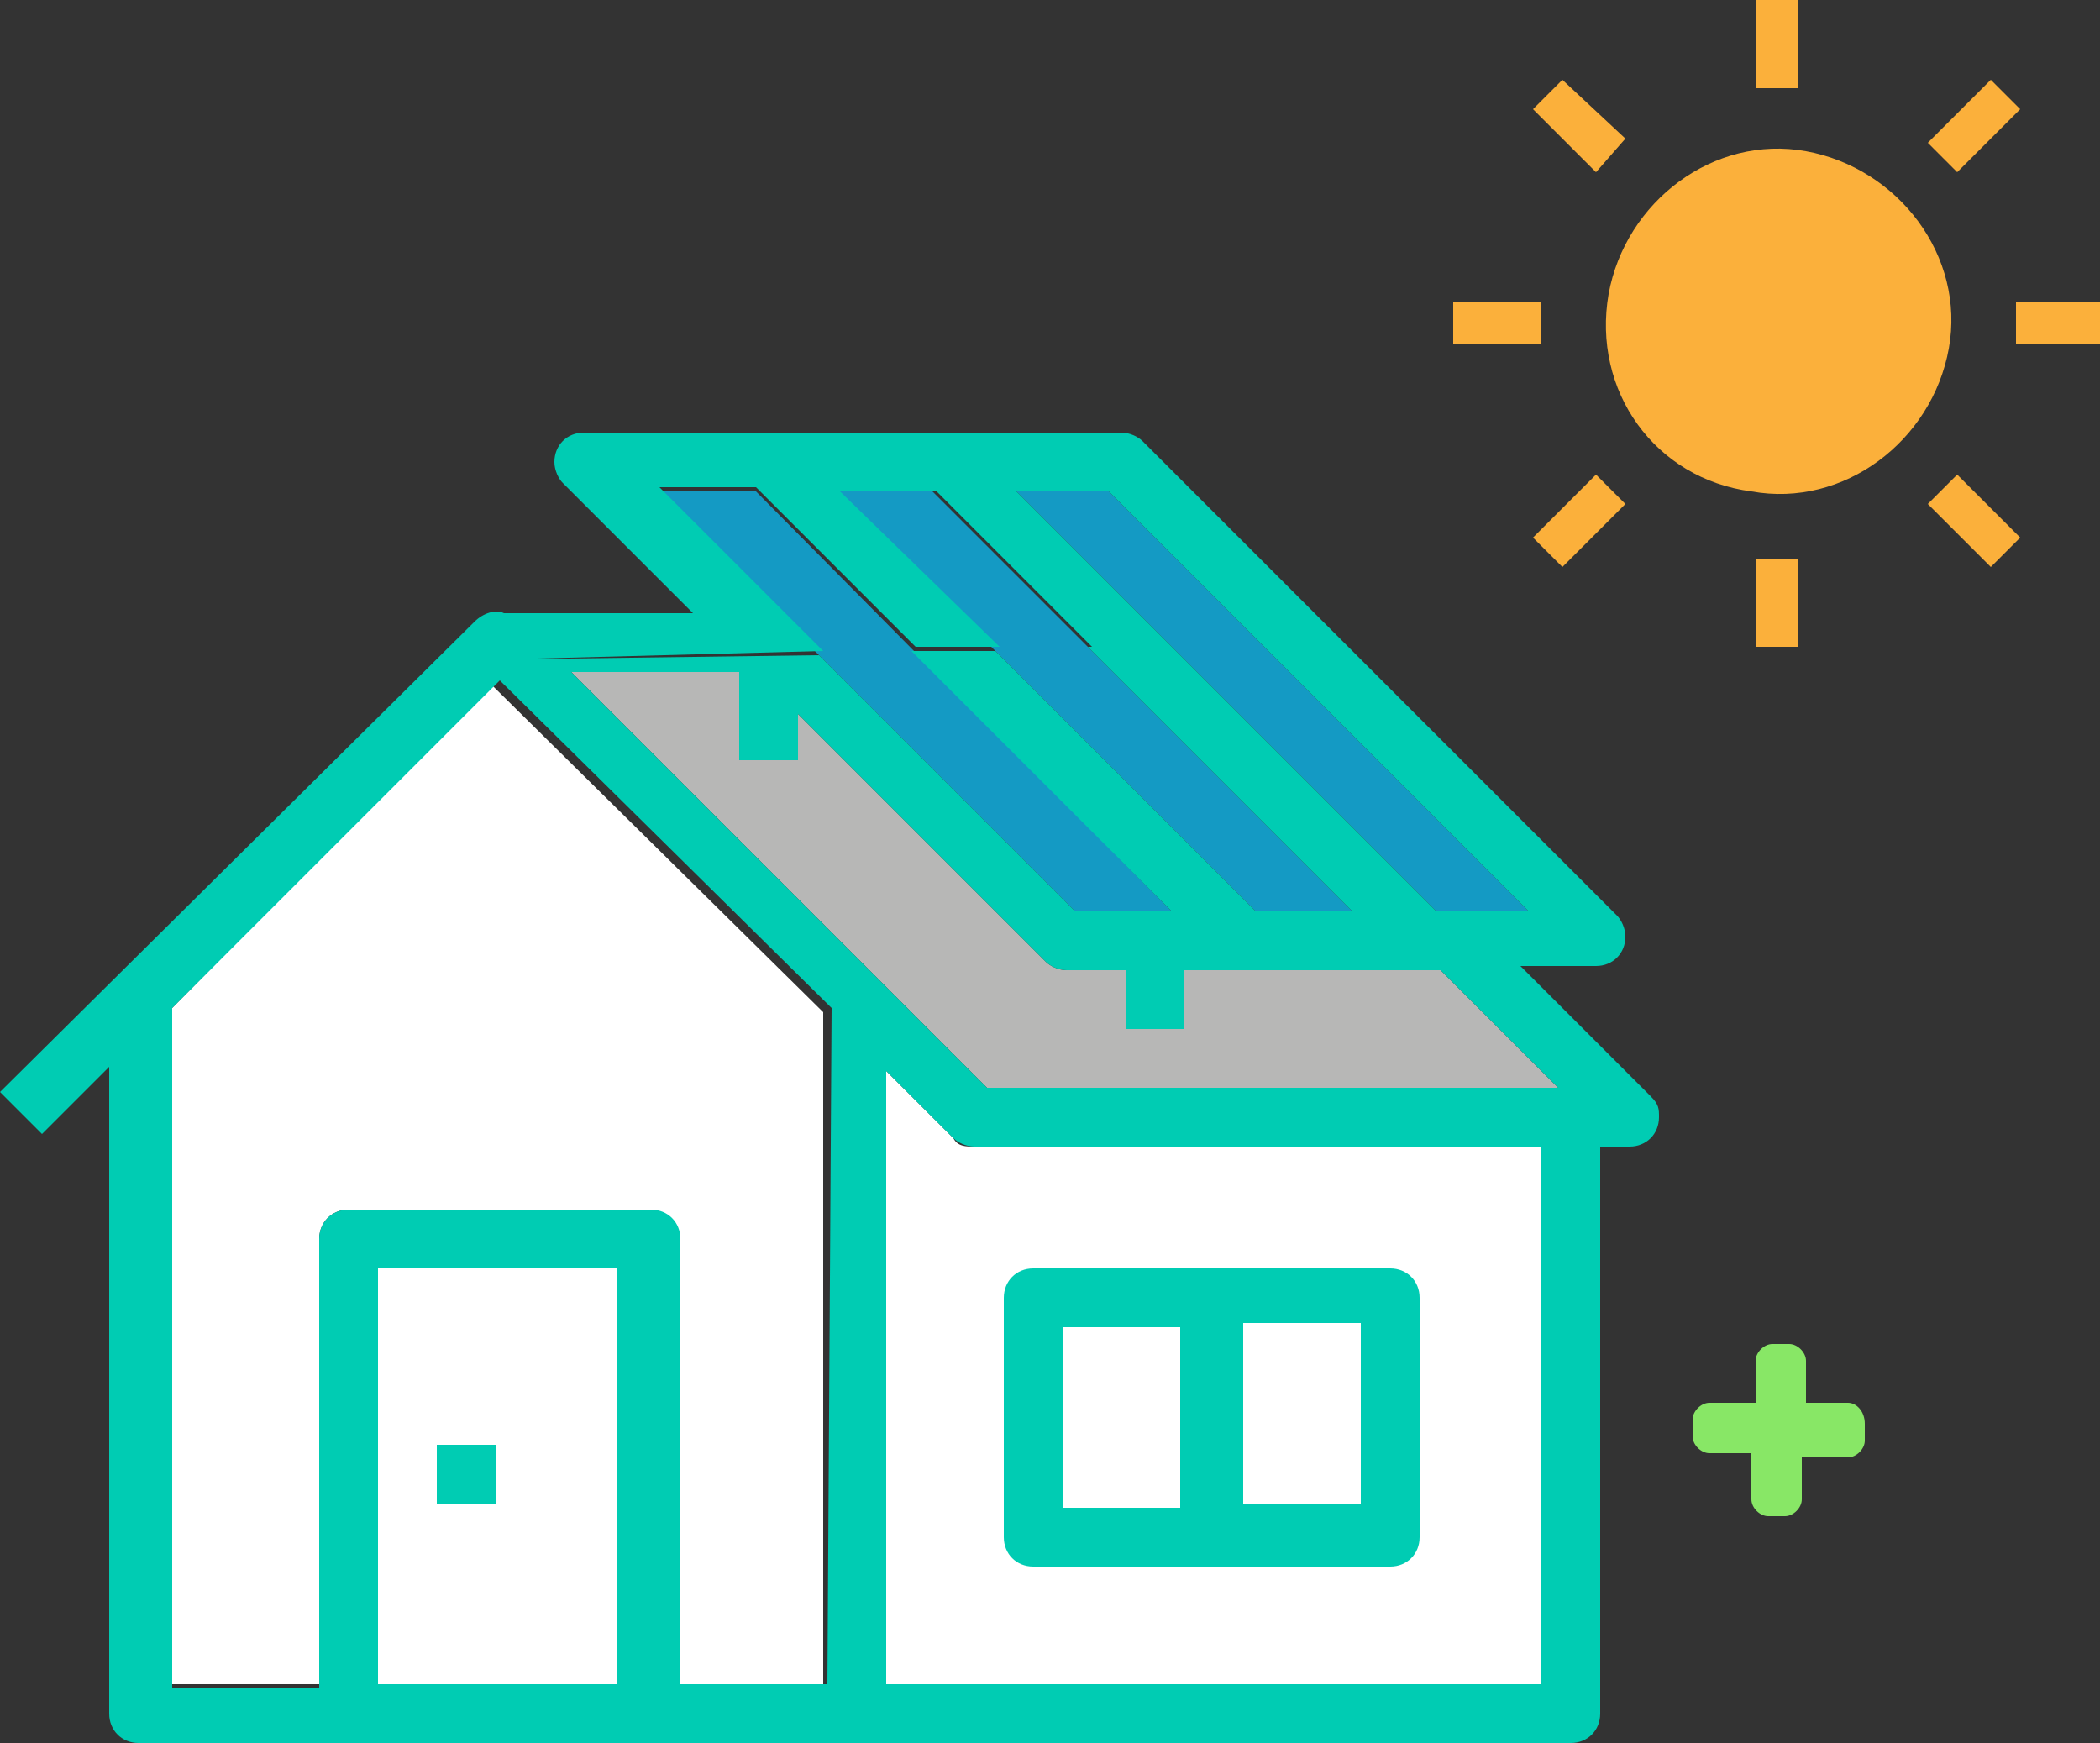 <?xml version="1.0" encoding="utf-8"?>
<!-- Generator: Adobe Illustrator 21.1.0, SVG Export Plug-In . SVG Version: 6.00 Build 0)  -->
<svg version="1.1" id="Layer_1" xmlns="http://www.w3.org/2000/svg" xmlns:xlink="http://www.w3.org/1999/xlink" x="0px" y="0px"
	 viewBox="0 0 50 41.5" style="enable-background:new 0 0 50 41.5;" xml:space="preserve">
<rect x="0" y="0" width="50" height="41.5" fill="#333333" stroke="none"/>
<style type="text/css">
	.st0{fill:#FFFFFF;}
	.st1{fill:#B7B7B6;}
	.st2{fill:#149AC4;}
	.st3{fill:#00CCB3;}
	.st4{fill:#FBB03B;}
	.st5{fill:#88E766;}
</style>
<path id="Tracé_5745" class="st0" d="M9,30.2h5.7v9.9H9V30.2z M22.7,27.1l-1.6-1.6v14.6h15.6V27.3H23.2
	C23,27.3,22.8,27.3,22.7,27.1L22.7,27.1z M4.1,24v16.1h3.5V29.5c0-0.4,0.3-0.7,0.7-0.7h7.1c0.4,0,0.7,0.3,0.7,0.7v10.6h3.5v-16
	l-7.9-7.8L4.1,24z"/>
<path id="Tracé_5746" class="st1" d="M28.2,24.5h-1.4v-1.4h-1.4c-0.2,0-0.4-0.1-0.5-0.2L19,17v1.1h-1.4V16h-4l9.9,9.9h13.6
	l-2.8-2.8h-6.1L28.2,24.5z"/>
<path id="Tracé_5747" class="st2" d="M36.4,21.7h-2.2l-10-10h2.2L36.4,21.7z M32.2,21.7h-2.3l-10-10h2.3L32.2,21.7z M27.9,21.7
	h-2.3l-10-10H18L27.9,21.7z"/>
<path id="Tracé_5748" class="st3" d="M39.3,26.1l-3.1-3.1h1.8c0.4,0,0.7-0.3,0.7-0.7c0-0.2-0.1-0.4-0.2-0.5L27.2,10.5
	c-0.1-0.1-0.3-0.2-0.5-0.2H13.9c-0.4,0-0.7,0.3-0.7,0.7c0,0.2,0.1,0.4,0.2,0.5l3.1,3.1H12c-0.2-0.1-0.5,0-0.7,0.2L0,26l1,1l1.6-1.6
	v15.4c0,0.4,0.3,0.7,0.7,0.7h34.1c0.4,0,0.7-0.3,0.7-0.7V27.3h0.7c0.4,0,0.7-0.3,0.7-0.7v0l0,0C39.5,26.4,39.5,26.3,39.3,26.1z
	 M26.4,11.7l10,10h-2.2l-10-10H26.4z M37.1,40.9H3.6V24.1l8.4-8.4l7.6-0.2l-3.9-3.9H18l3.8,3.8l2,0L20,11.7h2.3l3.7,3.7l0.6,0
	l11.1,11L37.1,40.9z M25.9,15.4l6.3,6.3h-2.3l-6.2-6.2l-2,0l6.2,6.2h-2.3l-6.1-6.1L12,15.7l-8.4,8.4v16.8h33.5l0.6-14.5l-11.1-11
	L25.9,15.4z M14.7,40.1H9v-9.9h5.7V40.1z M19.7,40.1h-3.5V29.5c0-0.4-0.3-0.7-0.7-0.7H8.3c-0.4,0-0.7,0.3-0.7,0.7v10.7H4.1V24
	l7.8-7.8l7.9,7.8L19.7,40.1z M36.7,40.1H21.1V25.5l1.6,1.6c0.1,0.1,0.3,0.2,0.5,0.2h13.5L36.7,40.1z M37.1,25.9H23.5L13.6,16h4v2.1
	H19V17l5.9,5.9c0.1,0.1,0.3,0.2,0.5,0.2h1.4v1.4h1.4v-1.4h6.1L37.1,25.9z M24.6,37.3h8.5c0.4,0,0.7-0.3,0.7-0.7l0,0v-5.7
	c0-0.4-0.3-0.7-0.7-0.7h-8.5c-0.4,0-0.7,0.3-0.7,0.7v5.7C23.9,37,24.2,37.3,24.6,37.3C24.6,37.3,24.6,37.3,24.6,37.3L24.6,37.3z
	 M32.4,35.8h-2.8v-4.3h2.8V35.8z M25.3,31.6h2.8v4.3h-2.8L25.3,31.6z M10.4,34.4h1.4v1.4h-1.4V34.4z"/>
<path id="Tracé_5749" class="st4" d="M38.3,7c0.4-2.2,2.5-3.8,4.7-3.4c2.2,0.4,3.8,2.5,3.4,4.7c-0.4,2.2-2.5,3.8-4.7,3.4
	C39.4,11.4,37.9,9.3,38.3,7z M41.8,0h1v2.1h-1V0z M41.8,13.3h1v2.1h-1V13.3z M47.4,1.9l0.7,0.7l-1.5,1.5l-0.7-0.7L47.4,1.9z
	 M38,11.3l0.7,0.7l-1.5,1.5l-0.7-0.7L38,11.3z M50,7.2v1H48v-1L50,7.2z M36.7,7.2v1h-2.1v-1L36.7,7.2z M48.1,12.8l-0.7,0.7L45.9,12
	l0.7-0.7L48.1,12.8z M38.7,3.3L38,4.1l-1.5-1.5l0.7-0.7L38.7,3.3z"/>
<path id="Tracé_5750" class="st5" d="M44,33.4h-1v-1c0-0.2-0.2-0.4-0.4-0.4h-0.4c-0.2,0-0.4,0.2-0.4,0.4c0,0,0,0,0,0l0,0v1h-1.1
	c-0.2,0-0.4,0.2-0.4,0.4l0,0v0.4c0,0.2,0.2,0.4,0.4,0.4h1v1.1c0,0.2,0.2,0.4,0.4,0.4h0.4c0.2,0,0.4-0.2,0.4-0.4v-1H44
	c0.2,0,0.4-0.2,0.4-0.4v-0.4C44.4,33.6,44.2,33.4,44,33.4L44,33.4z"/>
</svg>
